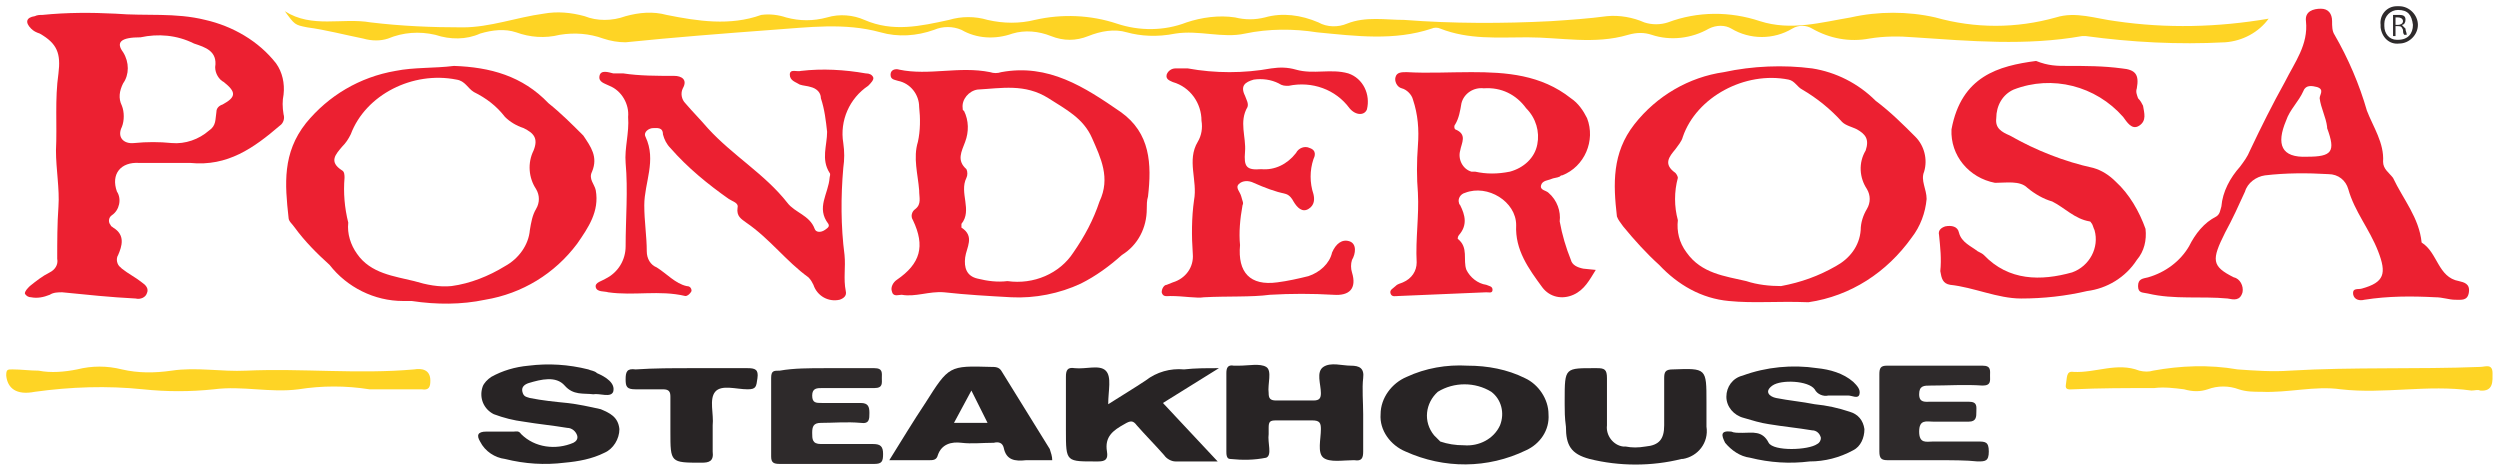 <?xml version="1.0" encoding="utf-8"?>
<!-- Generator: Adobe Illustrator 21.1.0, SVG Export Plug-In . SVG Version: 6.00 Build 0)  -->
<svg version="1.1" id="Layer_1" xmlns="http://www.w3.org/2000/svg" xmlns:xlink="http://www.w3.org/1999/xlink" x="0px" y="0px"
	 viewBox="0 0 201 37.8" style="enable-background:new 0 0 201 37.8;" xml:space="preserve">
<style type="text/css">
	.st0{fill:#FED425;}
	.st1{fill:#EC2031;}
	.st2{fill:#282425;}
	.st3{fill:#2E2A2B;}
</style>
<title>Midscale</title>
<path class="st0" d="M22.9,0.9c2.2,1.4,4.6,0.5,6.9,0.9c2.5,0.3,4.9,0.4,7.4,0.4c2.2,0,4.3-0.8,6.5-1.1c1.1-0.2,2.2-0.1,3.3,0.2
	c1,0.4,2.2,0.4,3.3,0c1.1-0.3,2.2-0.4,3.3-0.1c2.5,0.5,5.1,0.9,7.6,0c0.7-0.1,1.4,0,2,0.2c1.1,0.3,2.2,0.3,3.3,0
	c1-0.3,2.1-0.2,3,0.2c2.3,1,4.5,0.5,6.8,0c1-0.3,2.1-0.3,3.1,0c1.3,0.3,2.6,0.3,3.8,0c2.2-0.5,4.5-0.4,6.6,0.3
	c1.8,0.6,3.8,0.6,5.6-0.1c1.2-0.4,2.6-0.6,3.9-0.4c0.8,0.2,1.6,0.2,2.4,0c1.4-0.4,2.9-0.2,4.3,0.4c0.7,0.4,1.6,0.4,2.3,0.1
	c1.5-0.6,3.1-0.3,4.6-0.3c3.9,0.3,7.9,0.3,11.8,0.1c1.5-0.1,3-0.2,4.5-0.4c1-0.1,2.1,0.1,3,0.5c0.6,0.2,1.3,0.2,1.9,0
	c2.4-0.9,5-0.9,7.4-0.1c2.5,0.8,4.9,0.1,7.3-0.3c2.2-0.5,4.6-0.5,6.8,0c3.2,0.9,6.5,0.9,9.7,0c1.6-0.5,3.2,0.1,4.8,0.3
	c4.1,0.6,8.2,0.5,12.3-0.2c-0.8,1.1-2.1,1.8-3.5,1.9c-3.8,0.2-7.5,0-11.2-0.5c-0.1,0-0.2,0-0.3,0c-4.5,0.8-9,0.4-13.5,0.1
	c-1.2-0.1-2.4-0.1-3.6,0.1c-1.6,0.3-3.2,0-4.6-0.8c-0.5-0.3-1.1-0.3-1.6,0c-1.5,0.9-3.4,0.9-4.9,0c-0.5-0.3-1.2-0.3-1.8,0
	c-1.4,0.8-3.1,1-4.6,0.5c-0.6-0.2-1.2-0.2-1.9,0c-2.7,0.8-5.4,0.2-8.1,0.2c-2.4,0-4.7,0.2-7-0.7c-0.2-0.1-0.5-0.1-0.7,0
	c-3,1-6.1,0.6-9.2,0.3c-1.9-0.3-3.9-0.3-5.8,0.1c-1.8,0.4-3.7-0.3-5.6,0C93,3,91.7,2.9,90.6,2.6c-1-0.3-2.1-0.1-3.1,0.3
	c-1,0.4-2,0.4-3,0c-1-0.4-2.1-0.5-3.1-0.2c-1.4,0.5-2.9,0.4-4.1-0.3c-0.7-0.3-1.5-0.3-2.2,0c-1.4,0.5-2.9,0.6-4.3,0.2
	c-2.9-0.8-5.8-0.4-8.7-0.2c-4,0.3-7.9,0.6-11.8,1c-0.6,0-1.2-0.1-1.8-0.3c-1.1-0.4-2.3-0.5-3.5-0.3c-1.2,0.3-2.4,0.2-3.5-0.2
	c-0.9-0.3-1.9-0.2-2.9,0.1c-1.1,0.5-2.4,0.5-3.6,0.1c-1.3-0.3-2.6-0.2-3.8,0.3c-0.6,0.2-1.3,0.2-2,0c-1.5-0.3-3-0.7-4.5-0.9
	C23.7,2,23.7,2,22.9,0.9z"/>
<path class="st1" d="M13,13.1c-0.6,0-1.2,0-1.8,0C9.7,13,8.9,14,9.4,15.4c0.4,0.6,0.2,1.5-0.4,1.9c-0.3,0.2-0.3,0.6-0.1,0.8
	c0,0.1,0.1,0.1,0.2,0.2c1,0.6,0.7,1.5,0.4,2.2c-0.2,0.3-0.1,0.8,0.2,1c0,0,0.1,0.1,0.1,0.1c0.5,0.4,1.1,0.7,1.6,1.1
	c0.3,0.2,0.6,0.5,0.4,0.9c-0.1,0.3-0.5,0.5-0.9,0.4c-2-0.1-3.9-0.3-5.9-0.5c-0.3,0-0.7,0-1,0.2c-0.5,0.2-1,0.3-1.5,0.2
	c-0.2,0-0.4-0.1-0.5-0.3C2,23.4,2.2,23.2,2.4,23c0.5-0.4,1-0.8,1.6-1.1c0.4-0.2,0.7-0.6,0.6-1.1c0-1.4,0-2.8,0.1-4.2s-0.2-3-0.2-4.5
	C4.6,10,4.4,8,4.7,5.9c0.2-1.6-0.1-2.4-1.5-3.2C2.9,2.6,2.7,2.5,2.5,2.3C2,1.8,2.1,1.4,2.8,1.3C3,1.2,3.2,1.2,3.4,1.2
	C5.4,1,7.3,1,9.3,1.1c2.4,0.2,4.8-0.1,7.2,0.5c2.2,0.5,4.3,1.7,5.7,3.5c0.5,0.7,0.7,1.6,0.6,2.5c-0.1,0.5-0.1,1,0,1.6
	c0.1,0.3,0,0.7-0.3,0.9c-2.1,1.8-4.2,3.3-7.2,3C14.5,13.1,13.8,13.1,13,13.1L13,13.1z M11.3,3c-1.6,0-2,0.4-1.4,1.2
	c0.5,0.8,0.5,1.8,0,2.5C9.6,7.3,9.5,7.9,9.8,8.5C10,9,10,9.7,9.8,10.2c-0.4,0.8,0.1,1.4,1,1.3c1-0.1,2-0.1,3,0c1.1,0.1,2.2-0.3,3-1
	c0.6-0.4,0.5-0.9,0.6-1.5c0-0.3,0.2-0.5,0.5-0.6c1.1-0.6,1.1-1,0.1-1.8c-0.4-0.2-0.7-0.7-0.7-1.2c0.2-1.3-0.8-1.6-1.7-1.9
	C14.2,2.8,12.7,2.7,11.3,3L11.3,3z"/>
<path class="st1" d="M36.5,5.3c2.9,0.1,5.5,0.8,7.6,3c1,0.8,1.9,1.7,2.8,2.6c0.6,0.9,1.2,1.7,0.7,2.9c-0.3,0.6,0.2,1,0.3,1.5
	c0.3,1.7-0.6,3-1.5,4.3C44.6,22,42,23.6,39,24.1c-1.9,0.4-3.9,0.4-5.9,0.1c-0.2,0-0.5,0-0.7,0c-2.3,0-4.5-1.1-5.9-2.9
	c-1-0.9-2-1.9-2.8-3c-0.2-0.3-0.5-0.5-0.5-0.8c-0.3-2.7-0.5-5.2,1.4-7.6c1.8-2.2,4.3-3.7,7.2-4.2C33.3,5.4,34.9,5.5,36.5,5.3z
	 M28,17.9c-0.1,0.9,0.2,1.8,0.7,2.5c1.1,1.6,3,1.8,4.6,2.2c1,0.3,2,0.5,3,0.4c1.5-0.2,3-0.8,4.3-1.6c1.1-0.6,1.9-1.7,2-2.9
	c0.1-0.6,0.2-1.2,0.5-1.7c0.3-0.5,0.3-1.1,0-1.6c-0.6-0.9-0.7-2.1-0.2-3.1c0.4-1,0-1.4-0.8-1.8c-0.6-0.2-1.1-0.5-1.5-0.9
	c-0.7-0.9-1.5-1.5-2.5-2c-0.5-0.3-0.7-0.9-1.4-1c-3.5-0.7-7.3,1.2-8.5,4.4c-0.2,0.4-0.4,0.7-0.7,1c-0.5,0.6-1.1,1.2,0,1.9
	c0.2,0.1,0.2,0.4,0.2,0.6C27.6,15.5,27.7,16.7,28,17.9z"/>
<path class="st1" d="M145.4,24.3c-2.5-0.1-4.4,0.1-6.4-0.1c-2.2-0.2-4.1-1.3-5.6-2.9c-1-0.9-2-2-2.9-3.1c-0.2-0.3-0.4-0.5-0.5-0.8
	c-0.3-2.6-0.4-5.1,1.4-7.4c1.8-2.3,4.4-3.8,7.2-4.2c2.3-0.5,4.8-0.6,7.1-0.3c1.9,0.3,3.7,1.2,5.1,2.6C152,9,153,10,154,11
	c0.7,0.7,1,1.8,0.7,2.8c-0.3,0.7,0.2,1.4,0.2,2.2c-0.1,1.1-0.5,2.2-1.2,3.1C151.7,21.9,148.8,23.8,145.4,24.3z M134.9,17.7
	c-0.1,0.9,0.1,1.8,0.7,2.6c1.2,1.7,3.1,1.9,4.8,2.3c0.9,0.3,1.9,0.4,2.8,0.4c1.6-0.3,3-0.8,4.4-1.6c1.1-0.6,1.9-1.6,2-2.9
	c0-0.6,0.2-1.2,0.5-1.7c0.3-0.5,0.3-1.1,0-1.6c-0.6-0.9-0.7-2.1-0.1-3.1c0.3-0.9,0-1.3-0.7-1.7c-0.4-0.2-0.9-0.3-1.2-0.6
	c-0.9-1-2-1.9-3.2-2.6c-0.4-0.2-0.6-0.7-1.1-0.8c-3.5-0.7-7.4,1.4-8.5,4.6c-0.1,0.4-0.4,0.7-0.6,1c-0.5,0.6-1,1.2,0,1.9
	c0.1,0.1,0.2,0.3,0.2,0.4C134.6,15.4,134.6,16.6,134.9,17.7L134.9,17.7z"/>
<path class="st1" d="M81.3,23.9c-1.8-0.1-3.6-0.2-5.4-0.4c-1.2-0.1-2.3,0.4-3.4,0.2c-0.3,0-0.7,0.2-0.8-0.3
	c-0.1-0.3,0.1-0.7,0.4-0.9c1.9-1.3,2.3-2.7,1.3-4.8c-0.2-0.3-0.1-0.7,0.2-0.9c0.5-0.4,0.3-0.9,0.3-1.5c-0.1-1.3-0.5-2.6-0.1-3.9
	c0.2-0.9,0.2-1.9,0.1-2.8c0-1-0.7-1.9-1.7-2.1c-0.3-0.1-0.6-0.1-0.6-0.5s0.4-0.5,0.7-0.4c2.4,0.5,4.8-0.3,7.3,0.2
	c0.3,0.1,0.6,0.1,0.9,0C84.3,5.1,87.2,7,90.1,9c2.4,1.7,2.5,4.2,2.2,6.8c-0.1,0.3-0.1,0.7-0.1,1c0,1.5-0.7,2.9-2,3.7
	c-1,0.9-2.1,1.7-3.3,2.3C85.2,23.6,83.2,24,81.3,23.9z M81,22.6c2.1,0.3,4.2-0.6,5.3-2.3c0.9-1.3,1.6-2.6,2.1-4.1
	c0.9-1.9,0.1-3.5-0.6-5.1s-2.1-2.3-3.5-3.2c-1.9-1.2-3.8-0.8-5.7-0.7c-0.7,0.1-1.3,0.8-1.2,1.5c0,0.1,0,0.2,0.1,0.2
	c0.4,0.8,0.4,1.7,0.1,2.5c-0.3,0.8-0.7,1.5,0.1,2.2c0.1,0.2,0.1,0.5,0,0.7c-0.6,1.2,0.5,2.6-0.4,3.7c0,0.1,0,0.2,0,0.3
	c1.1,0.7,0.4,1.6,0.3,2.4s0.1,1.5,1,1.7C79.4,22.6,80.2,22.7,81,22.6L81,22.6z"/>
<path class="st1" d="M128.3,21.7c-0.5,0.8-0.9,1.6-1.8,2c-0.9,0.4-1.9,0.2-2.5-0.6c-1.1-1.5-2.2-3-2.1-5c0-1.9-2.3-3.3-4.1-2.6
	c-0.4,0.1-0.6,0.5-0.5,0.8c0,0.1,0.1,0.2,0.1,0.2c0.4,0.8,0.6,1.6-0.1,2.4c-0.1,0.1-0.1,0.3-0.1,0.3c0.9,0.7,0.4,1.7,0.7,2.5
	c0.3,0.6,0.9,1.1,1.6,1.2c0.2,0.1,0.5,0.1,0.5,0.4s-0.3,0.2-0.5,0.2l-7.1,0.3c-0.2,0-0.5,0.1-0.6-0.2s0.2-0.4,0.4-0.6
	s0.4-0.2,0.6-0.3c0.7-0.3,1.1-0.9,1.1-1.6c-0.1-1.9,0.2-3.7,0.1-5.6c-0.1-1.2-0.1-2.5,0-3.8c0.1-1.3,0-2.5-0.4-3.7
	c-0.1-0.4-0.5-0.8-0.9-0.9c-0.4-0.1-0.6-0.6-0.5-0.9c0.1-0.4,0.5-0.4,0.9-0.4c1.7,0.1,3.4,0,5.2,0c2.8,0,5.6,0.2,8,2.1
	c0.6,0.4,1,1,1.3,1.6c0.7,1.8-0.2,3.9-2,4.6c-0.1,0-0.1,0-0.2,0.1c-0.2,0.1-0.5,0.1-0.7,0.2s-0.7,0.1-0.8,0.5s0.4,0.4,0.6,0.6
	c0.7,0.6,1,1.5,0.9,2.3c0.2,1.1,0.5,2.1,0.9,3.1c0.1,0.4,0.5,0.6,1,0.7L128.3,21.7z M119.3,7.1c-0.8-0.1-1.6,0.4-1.8,1.2
	c-0.1,0.6-0.2,1.2-0.5,1.7c-0.1,0.1-0.1,0.3,0,0.4c1,0.4,0.5,1.1,0.4,1.7c-0.2,0.7,0.2,1.5,0.9,1.7c0.1,0,0.2,0,0.3,0
	c0.9,0.2,1.8,0.2,2.8,0c1.1-0.3,2-1.1,2.2-2.2c0.2-1-0.1-2.1-0.9-2.9C121.9,7.6,120.7,7,119.3,7.1z"/>
<path class="st1" d="M195.8,23.9c-1.9-0.1-3.8-0.1-5.7,0.2c-0.4,0.1-0.8,0-0.9-0.4c-0.1-0.6,0.4-0.4,0.7-0.5c1.8-0.5,2-1.2,1.3-3
	s-1.9-3.2-2.4-5c-0.2-0.7-0.8-1.2-1.6-1.2c-1.7-0.1-3.4-0.1-5.1,0.1c-0.7,0.1-1.4,0.6-1.6,1.3c-0.5,1.1-1,2.2-1.6,3.3
	c-1.1,2.2-1.1,2.7,0.7,3.6c0.5,0.1,0.8,0.7,0.7,1.2c-0.2,0.7-0.7,0.6-1.2,0.5c-2.1-0.2-4.3,0.1-6.4-0.4c-0.4-0.1-0.8,0-0.8-0.6
	s0.4-0.6,0.8-0.7c1.4-0.4,2.6-1.3,3.3-2.5c0.5-1,1.2-1.9,2.2-2.4c0.3-0.2,0.3-0.5,0.4-0.8c0.1-1.2,0.7-2.3,1.5-3.2
	c0.3-0.4,0.6-0.8,0.8-1.3c0.9-1.9,1.8-3.7,2.8-5.5c0.8-1.6,1.9-3,1.7-4.9c-0.1-0.8,0.6-1,1.2-1s0.9,0.4,0.9,1c0,0.4,0,0.8,0.2,1.1
	c1.1,1.9,2,4,2.6,6.1c0.5,1.3,1.4,2.6,1.3,4.1c0,0.6,0.5,0.9,0.8,1.3c0.8,1.7,2.1,3.2,2.3,5.2c1.3,0.8,1.3,2.8,3,3.1
	c0.4,0.1,0.9,0.2,0.8,0.9s-0.6,0.6-1.1,0.6S196.4,23.9,195.8,23.9z M185.5,12.6c2,0,2.3-0.4,1.6-2.3c0,0,0-0.1,0-0.1
	c-0.1-0.8-0.5-1.5-0.6-2.3c0-0.3,0.4-0.7-0.2-0.9c-0.4-0.1-0.9-0.2-1.1,0.3c-0.4,0.9-1.1,1.5-1.4,2.4
	C183,11.6,183.4,12.7,185.5,12.6z"/>
<path class="st1" d="M50.1,5.9c1.3,0.2,2.7,0.2,4.1,0.2c0.6,0,1.1,0.3,0.7,1c-0.2,0.4-0.1,0.9,0.2,1.2c0.6,0.7,1.2,1.3,1.8,2
	c2,2.2,4.6,3.7,6.4,6c0.6,0.8,1.8,1,2.2,2.1c0.1,0.3,0.5,0.3,0.8,0.1s0.4-0.3,0.3-0.5c-1-1.3,0-2.4,0.1-3.7c0-0.1,0.1-0.3,0-0.4
	c-0.7-1.1-0.2-2.2-0.2-3.3c-0.1-0.9-0.2-1.8-0.5-2.7C66,7.4,65.6,7.1,65.2,7c-0.3-0.1-0.6-0.1-0.9-0.2c-0.3-0.2-0.8-0.3-0.8-0.8
	s0.6-0.2,0.9-0.3c1.7-0.2,3.5-0.1,5.2,0.2c0.3,0,0.5,0.1,0.6,0.3S70,6.7,69.8,6.9c-1.5,1-2.3,2.8-2,4.6c0.1,0.7,0.1,1.3,0,2
	c-0.2,2.3-0.2,4.7,0.1,7c0.1,1-0.1,1.9,0.1,2.9c0.1,0.4-0.2,0.6-0.5,0.7c-0.9,0.2-1.8-0.3-2.1-1.2c-0.1-0.2-0.2-0.4-0.4-0.6
	c-1.8-1.3-3.1-3.1-5-4.4c-0.4-0.3-0.8-0.5-0.7-1.2c0.1-0.4-0.4-0.5-0.7-0.7c-1.7-1.2-3.3-2.5-4.7-4.1c-0.3-0.3-0.5-0.7-0.6-1.1
	c0-0.6-0.5-0.5-0.8-0.5s-0.8,0.3-0.6,0.7c0.9,1.9-0.1,3.7-0.1,5.5c0,1.3,0.2,2.5,0.2,3.7c0,0.6,0.3,1.1,0.8,1.3
	c0.8,0.5,1.5,1.3,2.4,1.5c0.2,0,0.4,0.1,0.4,0.4c-0.1,0.2-0.3,0.4-0.5,0.4c0,0,0,0,0,0c-2.1-0.5-4.1,0-6.2-0.3c-0.3-0.1-0.9,0-1-0.4
	s0.5-0.5,0.8-0.7c1-0.5,1.6-1.5,1.6-2.6c0-2.2,0.2-4.5,0-6.7c-0.1-1.2,0.3-2.4,0.2-3.7C50.6,8.4,50,7.3,49,6.9
	c-0.4-0.2-0.9-0.3-0.8-0.8s0.7-0.3,1.1-0.2L50.1,5.9z"/>
<path class="st1" d="M166.2,5.3c1.5,0,2.9,0,4.4,0.2c1.1,0.1,1.4,0.5,1.2,1.6c-0.1,0.3,0,0.5,0.1,0.8c0.2,0.2,0.3,0.4,0.4,0.6
	c0.1,0.6,0.3,1.2-0.3,1.6s-1-0.3-1.3-0.7c-2.2-2.5-5.7-3.4-8.8-2.2c-0.9,0.4-1.4,1.3-1.4,2.3c-0.1,0.8,0.4,1.1,1.1,1.4
	c2.1,1.2,4.4,2.1,6.7,2.6c0.7,0.2,1.3,0.6,1.8,1.1c1.1,1,1.9,2.4,2.4,3.8c0.1,0.9-0.1,1.8-0.7,2.5c-0.9,1.4-2.4,2.3-4,2.5
	c-1.7,0.4-3.5,0.6-5.3,0.6c-1.9,0-3.8-0.9-5.7-1.1c-0.6-0.1-0.7-0.5-0.8-1.1c0.1-1,0-1.9-0.1-2.9c-0.1-0.4,0.2-0.6,0.5-0.7
	c0.5-0.1,1,0,1.1,0.5c0.2,0.8,1,1.1,1.5,1.5c0.2,0.1,0.4,0.2,0.5,0.3c2,2.1,4.6,2.1,7.1,1.4c1.4-0.5,2.2-2,1.8-3.4
	c-0.1-0.2-0.1-0.3-0.2-0.5c-0.1-0.1-0.1-0.2-0.2-0.2c-1.2-0.2-2-1.1-3-1.6c-0.7-0.2-1.4-0.6-2-1.1c-0.6-0.6-1.7-0.4-2.6-0.4
	c-2.1-0.4-3.6-2.2-3.5-4.3c0.8-4.3,3.8-5.1,6.8-5.5C164.7,5.3,165.4,5.3,166.2,5.3z"/>
<path class="st1" d="M96.8,23.9c-0.6,0.1-1.6-0.1-2.7-0.1c-0.3,0-0.6,0.1-0.7-0.3c0-0.3,0.2-0.6,0.4-0.6l0.5-0.2
	c1-0.3,1.7-1.2,1.6-2.3c-0.1-1.4-0.1-2.9,0.1-4.3c0.3-1.6-0.6-3.2,0.3-4.7c0.3-0.5,0.4-1.1,0.3-1.7c0-1.4-0.9-2.7-2.3-3.1
	c-0.2-0.1-0.6-0.2-0.5-0.6c0.1-0.3,0.4-0.5,0.7-0.5c0.3,0,0.7,0,1,0c2.2,0.4,4.5,0.4,6.7,0c0.7-0.1,1.3-0.1,2,0.1
	c1.4,0.4,2.8-0.1,4.2,0.3c1.2,0.4,1.8,1.7,1.5,2.9c-0.2,0.5-0.9,0.5-1.4-0.1c-1.1-1.5-3-2.2-4.9-1.8c-0.3,0-0.5,0-0.8-0.2
	c-0.6-0.3-1.3-0.4-2-0.3c-0.7,0.2-1.1,0.5-0.7,1.3c0.1,0.3,0.3,0.6,0.2,0.9c-0.7,1.2-0.1,2.4-0.2,3.6s0.1,1.5,1.3,1.4
	c1.1,0.1,2.1-0.4,2.8-1.3c0.2-0.4,0.7-0.6,1.1-0.4c0.6,0.2,0.4,0.7,0.3,0.9c-0.3,0.9-0.3,1.9,0,2.8c0.1,0.4,0.1,0.9-0.4,1.2
	s-0.9-0.1-1.2-0.6c-0.1-0.2-0.3-0.5-0.6-0.6c-0.9-0.2-1.7-0.5-2.6-0.9c-0.4-0.2-0.9-0.2-1.2,0.1c-0.3,0.3,0.1,0.6,0.2,1
	s0.2,0.5,0.1,0.7c-0.2,1.1-0.3,2.2-0.2,3.2c-0.2,2.2,0.8,3.3,3,3c0.8-0.1,1.7-0.3,2.5-0.5c0.9-0.3,1.7-1,1.9-1.9
	c0.3-0.7,0.8-1.1,1.4-0.9s0.5,1,0.2,1.5c-0.1,0.3-0.1,0.7,0,1c0.4,1.3-0.2,1.9-1.5,1.8c-1.7-0.1-3.4-0.1-5.1,0
	C100.6,23.9,98.7,23.8,96.8,23.9z"/>
<path class="st2" d="M118,29.4c1.6,0,3.2,0.3,4.6,1c1.1,0.5,1.9,1.7,1.9,2.9c0.1,1.3-0.7,2.4-1.8,2.9c-3.1,1.5-6.6,1.5-9.7,0.1
	c-1.2-0.5-2.1-1.7-2-3c0-1.3,0.9-2.5,2.1-3C114.6,29.6,116.3,29.3,118,29.4z M117.7,35.8c1.2,0.1,2.4-0.5,2.9-1.6
	c0.4-1,0.1-2.1-0.7-2.7c-1.3-0.8-3-0.8-4.3,0c-1,0.9-1.2,2.4-0.3,3.5c0.2,0.2,0.3,0.3,0.5,0.5C116.4,35.7,117,35.8,117.7,35.8z"/>
<path class="st2" d="M98,29.6l-4.5,2.8l4.4,4.7c-1.3,0-2.4,0-3.4,0c-0.3,0-0.7-0.2-0.9-0.5c-0.7-0.8-1.5-1.6-2.2-2.4
	c-0.3-0.4-0.5-0.4-1-0.1c-0.9,0.5-1.6,1-1.4,2.2c0.1,0.6-0.1,0.8-0.7,0.8c-2.6,0-2.6,0.1-2.6-2.5c0-1.4,0-2.9,0-4.3
	c0-0.5,0.1-0.8,0.7-0.7c0.9,0.1,2-0.3,2.5,0.2s0.2,1.6,0.2,2.7c1.1-0.7,2.1-1.3,3-1.9c0.9-0.7,2-1,3.1-0.9
	C96.1,29.6,96.9,29.6,98,29.6z"/>
<path class="st2" d="M109.6,33.3c0,1,0,2,0,3c0,0.5-0.1,0.8-0.7,0.7h-0.1c-0.8,0-1.9,0.2-2.4-0.2s-0.2-1.5-0.2-2.3
	c0-0.5-0.1-0.7-0.7-0.7c-1,0-2,0-2.9,0c-0.5,0-0.6,0.1-0.6,0.6c0,0.2,0,0.3,0,0.5c-0.1,0.7,0.3,1.7-0.2,1.9c-1,0.2-1.9,0.2-2.9,0.1
	c-0.3,0-0.3-0.4-0.3-0.6c0-2.1,0-4.2,0-6.3c0-0.4,0.1-0.7,0.6-0.6c0.1,0,0.3,0,0.4,0c0.8,0,1.7-0.2,2.2,0.1s0.1,1.4,0.2,2.1
	c0,0.4,0.1,0.6,0.6,0.6c1,0,2,0,3,0c0.5,0,0.6-0.2,0.6-0.6c0-0.7-0.4-1.7,0.2-2.1s1.5-0.1,2.2-0.1s1.1,0.2,1,1
	S109.6,32.4,109.6,33.3z"/>
<path class="st0" d="M198.7,31.4c-3.5-0.5-7,0.3-10.5-0.1c-2.1-0.3-4.2,0.3-6.4,0.2c-0.6,0-1.2,0-1.8-0.2c-0.8-0.3-1.7-0.3-2.5,0
	c-0.6,0.2-1.2,0.2-1.9,0c-0.8-0.1-1.6-0.2-2.4-0.1c-2.2,0-4.4,0-6.5,0.1c-0.3,0-0.7,0.1-0.6-0.4s0-1.1,0.6-1
	c1.8,0.1,3.5-0.8,5.3-0.1c0.4,0.1,0.8,0.1,1.1,0c2.2-0.4,4.5-0.5,6.8-0.1c1.4,0.1,2.8,0.2,4.2,0.1c5.1-0.3,10.2-0.1,15.3-0.3
	c0.4,0,1-0.3,1,0.5c0,0.6,0.1,1.5-1,1.4C199.2,31.3,199,31.4,198.7,31.4z"/>
<path class="st2" d="M140.1,34.8c0.8,0,1.6-0.2,2.1,0.8c0.4,0.7,3.2,0.6,3.9,0.1c0.2-0.1,0.3-0.3,0.3-0.5c-0.1-0.4-0.4-0.6-0.7-0.6
	c-1.2-0.2-2.3-0.3-3.5-0.5c-0.7-0.1-1.3-0.3-2-0.5c-0.8-0.2-1.4-0.9-1.4-1.7c0-0.8,0.5-1.5,1.3-1.7c1.9-0.7,4-0.9,6-0.6
	c1,0.1,2.1,0.4,2.9,1.1c0.3,0.3,0.6,0.6,0.5,1s-0.6,0.1-0.9,0.1c-0.5,0-1,0-1.6,0c-0.4,0.1-0.9-0.1-1.1-0.5
	c-0.5-0.7-2.7-0.8-3.4-0.3s-0.2,0.9,0.3,1c1,0.2,2.1,0.3,3.1,0.5c1,0.1,1.9,0.3,2.8,0.6c0.7,0.2,1.1,0.7,1.2,1.4
	c0,0.7-0.3,1.4-0.9,1.7c-1.1,0.6-2.3,0.9-3.5,0.9c-1.6,0.2-3.2,0.1-4.8-0.3c-0.8-0.1-1.5-0.6-2-1.2c-0.3-0.6-0.4-1,0.5-0.9
	C139.4,34.8,139.7,34.8,140.1,34.8z"/>
<path class="st2" d="M47.7,31.7c-0.8-0.1-1.6,0.1-2.3-0.7s-1.9-0.5-2.9-0.2c-0.3,0.1-0.6,0.3-0.5,0.7s0.3,0.4,0.6,0.5
	c1,0.2,2,0.3,3,0.4c0.9,0.1,1.8,0.3,2.7,0.5c0.7,0.3,1.4,0.6,1.5,1.6c0,0.8-0.5,1.6-1.2,1.9c-1,0.5-2.1,0.7-3.2,0.8
	c-1.6,0.2-3.2,0.1-4.8-0.3c-0.8-0.1-1.6-0.6-2-1.4c-0.3-0.5-0.2-0.8,0.5-0.8s1.5,0,2.2,0c0.2,0,0.4-0.1,0.6,0.2
	c1.1,1.1,2.8,1.3,4.2,0.7c0.2-0.1,0.4-0.3,0.3-0.6c-0.1-0.3-0.4-0.6-0.8-0.6c-1.2-0.2-2.3-0.3-3.5-0.5c-0.8-0.1-1.6-0.3-2.4-0.6
	c-0.8-0.4-1.2-1.3-0.9-2.2c0.1-0.3,0.4-0.6,0.7-0.8c0.9-0.5,1.9-0.8,3-0.9c1.6-0.2,3.2-0.1,4.8,0.3c0.2,0.1,0.5,0.1,0.7,0.3
	c0.7,0.3,1.5,0.8,1.3,1.5C49.1,32,48.2,31.6,47.7,31.7z"/>
<path class="st2" d="M84.6,37c-0.8,0-1.4,0-2.1,0c-0.9,0.1-1.6,0-1.8-1c-0.1-0.4-0.4-0.5-0.8-0.4c-0.9,0-1.8,0.1-2.6,0
	s-1.6,0.1-1.9,1c-0.1,0.4-0.4,0.4-0.7,0.4c-1,0-2,0-3.2,0c1-1.6,1.9-3.1,2.9-4.6c1.9-3,1.9-3,5.3-2.9c0.3,0,0.6,0,0.8,0.3
	c1.3,2.1,2.6,4.2,3.9,6.3C84.5,36.4,84.6,36.7,84.6,37z M76.7,34h2.7l-1.3-2.6L76.7,34z"/>
<path class="st2" d="M125.8,32.5v-0.3c0-2.7,0-2.6,2.6-2.6c0.6,0,0.8,0.1,0.8,0.8c0,1.3,0,2.5,0,3.8c-0.1,0.8,0.5,1.6,1.3,1.7
	c0.1,0,0.1,0,0.2,0c0.5,0.1,1,0.1,1.6,0c1.1-0.1,1.5-0.6,1.5-1.7s0-2.5,0-3.8c0-0.5,0.1-0.7,0.7-0.7c2.7-0.1,2.7-0.1,2.7,2.6
	c0,0.7,0,1.3,0,2c0.2,1.3-0.7,2.4-1.9,2.6c0,0,0,0-0.1,0c-2.4,0.6-5,0.6-7.4,0c-1.5-0.4-1.9-1.1-1.9-2.6
	C125.8,33.6,125.8,33,125.8,32.5z"/>
<path class="st0" d="M29.7,31.3c-1.9-0.3-3.8-0.3-5.7,0c-2.3,0.3-4.5-0.3-6.8,0c-1.9,0.2-3.8,0.2-5.7,0c-2.9-0.3-5.8-0.2-8.7,0.2
	c-1.5,0.3-2.2-0.3-2.3-1.3c0-0.5,0.1-0.5,0.5-0.5c0.7,0,1.4,0.1,2.1,0.1c1,0.2,2.1,0.1,3.1-0.1c1.2-0.3,2.4-0.3,3.6,0
	c1.3,0.3,2.6,0.3,4,0.1c2-0.3,4,0.1,6,0c4.5-0.2,9,0.3,13.5-0.1c0.6-0.1,1.3,0,1.3,0.9c0,0.5-0.1,0.8-0.7,0.7
	C32.5,31.3,31.1,31.3,29.7,31.3z"/>
<path class="st3" d="M155.7,37c-1.3,0-2.6,0-3.9,0c-0.5,0-0.7-0.1-0.7-0.7c0-2.1,0-4.1,0-6.2c0-0.5,0.1-0.7,0.6-0.7
	c2.6,0,5.1,0,7.7,0c0.7,0,0.6,0.4,0.6,0.8s0.1,0.8-0.6,0.8c-1.4-0.1-2.8,0-4.2,0c-0.5,0-0.9,0-0.9,0.7s0.5,0.6,0.9,0.6
	c1,0,2.1,0,3.1,0c0.7,0,0.6,0.4,0.6,0.8s0,0.8-0.6,0.8c-1,0-1.9,0-2.9,0c-0.5,0-1.1-0.2-1.1,0.8s0.6,0.8,1.1,0.8c1.2,0,2.4,0,3.6,0
	c0.6,0,0.9,0,0.9,0.8s-0.3,0.8-0.9,0.8C158.1,37,156.9,37,155.7,37z"/>
<path class="st3" d="M66.4,29.6c1.3,0,2.6,0,3.9,0c0.7,0,0.6,0.4,0.6,0.8s0.1,0.8-0.6,0.8c-1.4,0-2.8,0-4.2,0c-0.4,0-0.8,0-0.8,0.6
	s0.3,0.6,0.8,0.6c1,0,2.1,0,3.1,0c0.6,0,0.7,0.3,0.7,0.8s0,0.9-0.7,0.8c-1.1-0.1-2.2,0-3.2,0c-0.6,0-0.7,0.3-0.7,0.8s0,0.9,0.7,0.9
	c1.4,0,2.8,0,4.2,0c0.6,0,0.8,0.2,0.8,0.8s-0.1,0.8-0.7,0.8c-2.5,0-5.1,0-7.6,0c-0.5,0-0.7-0.1-0.7-0.6c0-2.1,0-4.2,0-6.3
	c0-0.6,0.2-0.6,0.7-0.6C63.8,29.6,65.1,29.6,66.4,29.6z"/>
<path class="st2" d="M55.6,29.6c1.5,0,3,0,4.5,0c0.6,0,0.9,0.1,0.8,0.8s-0.1,0.9-0.8,0.9c-0.9,0-2.1-0.4-2.6,0.2s-0.1,1.8-0.2,2.7
	c0,0.7,0,1.4,0,2.1c0.1,0.8-0.3,0.9-0.9,0.9c-2.5,0-2.5,0-2.5-2.5c0-0.9,0-1.9,0-2.8c0-0.4-0.1-0.6-0.6-0.6c-0.7,0-1.5,0-2.2,0
	s-0.8-0.2-0.8-0.8s0.1-0.9,0.8-0.8C52.6,29.6,54.1,29.6,55.6,29.6z"/>
<path class="st3" d="M192.9,0.5c0.8,0,1.5,0.7,1.5,1.5s-0.7,1.5-1.5,1.5c-0.8,0.1-1.4-0.5-1.5-1.3c0-0.1,0-0.1,0-0.2
	c-0.1-0.8,0.5-1.5,1.3-1.5C192.8,0.5,192.9,0.5,192.9,0.5z M194,2c-0.1-0.8-0.4-1.2-1.2-1.2c-0.6,0-1.1,0.5-1.1,1.1
	c0,0.1,0,0.1,0,0.2c0,0.6,0.4,1.1,1,1.1c0,0,0.1,0,0.1,0C193.6,3.2,194,2.7,194,2L194,2z"/>
<path class="st3" d="M192.4,1.2c0.1,0,0.3,0,0.4,0c0.2,0,0.4,0,0.5,0.1c0.1,0.1,0.1,0.2,0.1,0.3c0,0.2-0.1,0.4-0.3,0.4l0,0
	c0.1,0.1,0.2,0.2,0.3,0.3c0,0.2,0.1,0.3,0.1,0.5h-0.2c-0.1-0.1-0.1-0.3-0.1-0.4c-0.1-0.2-0.1-0.3-0.4-0.3h-0.2v0.8h-0.2L192.4,1.2z
	 M192.6,2h0.2c0.2,0,0.4-0.1,0.4-0.3s-0.2-0.3-0.4-0.3c-0.1,0-0.1,0-0.2,0V2z"/>
</svg>
